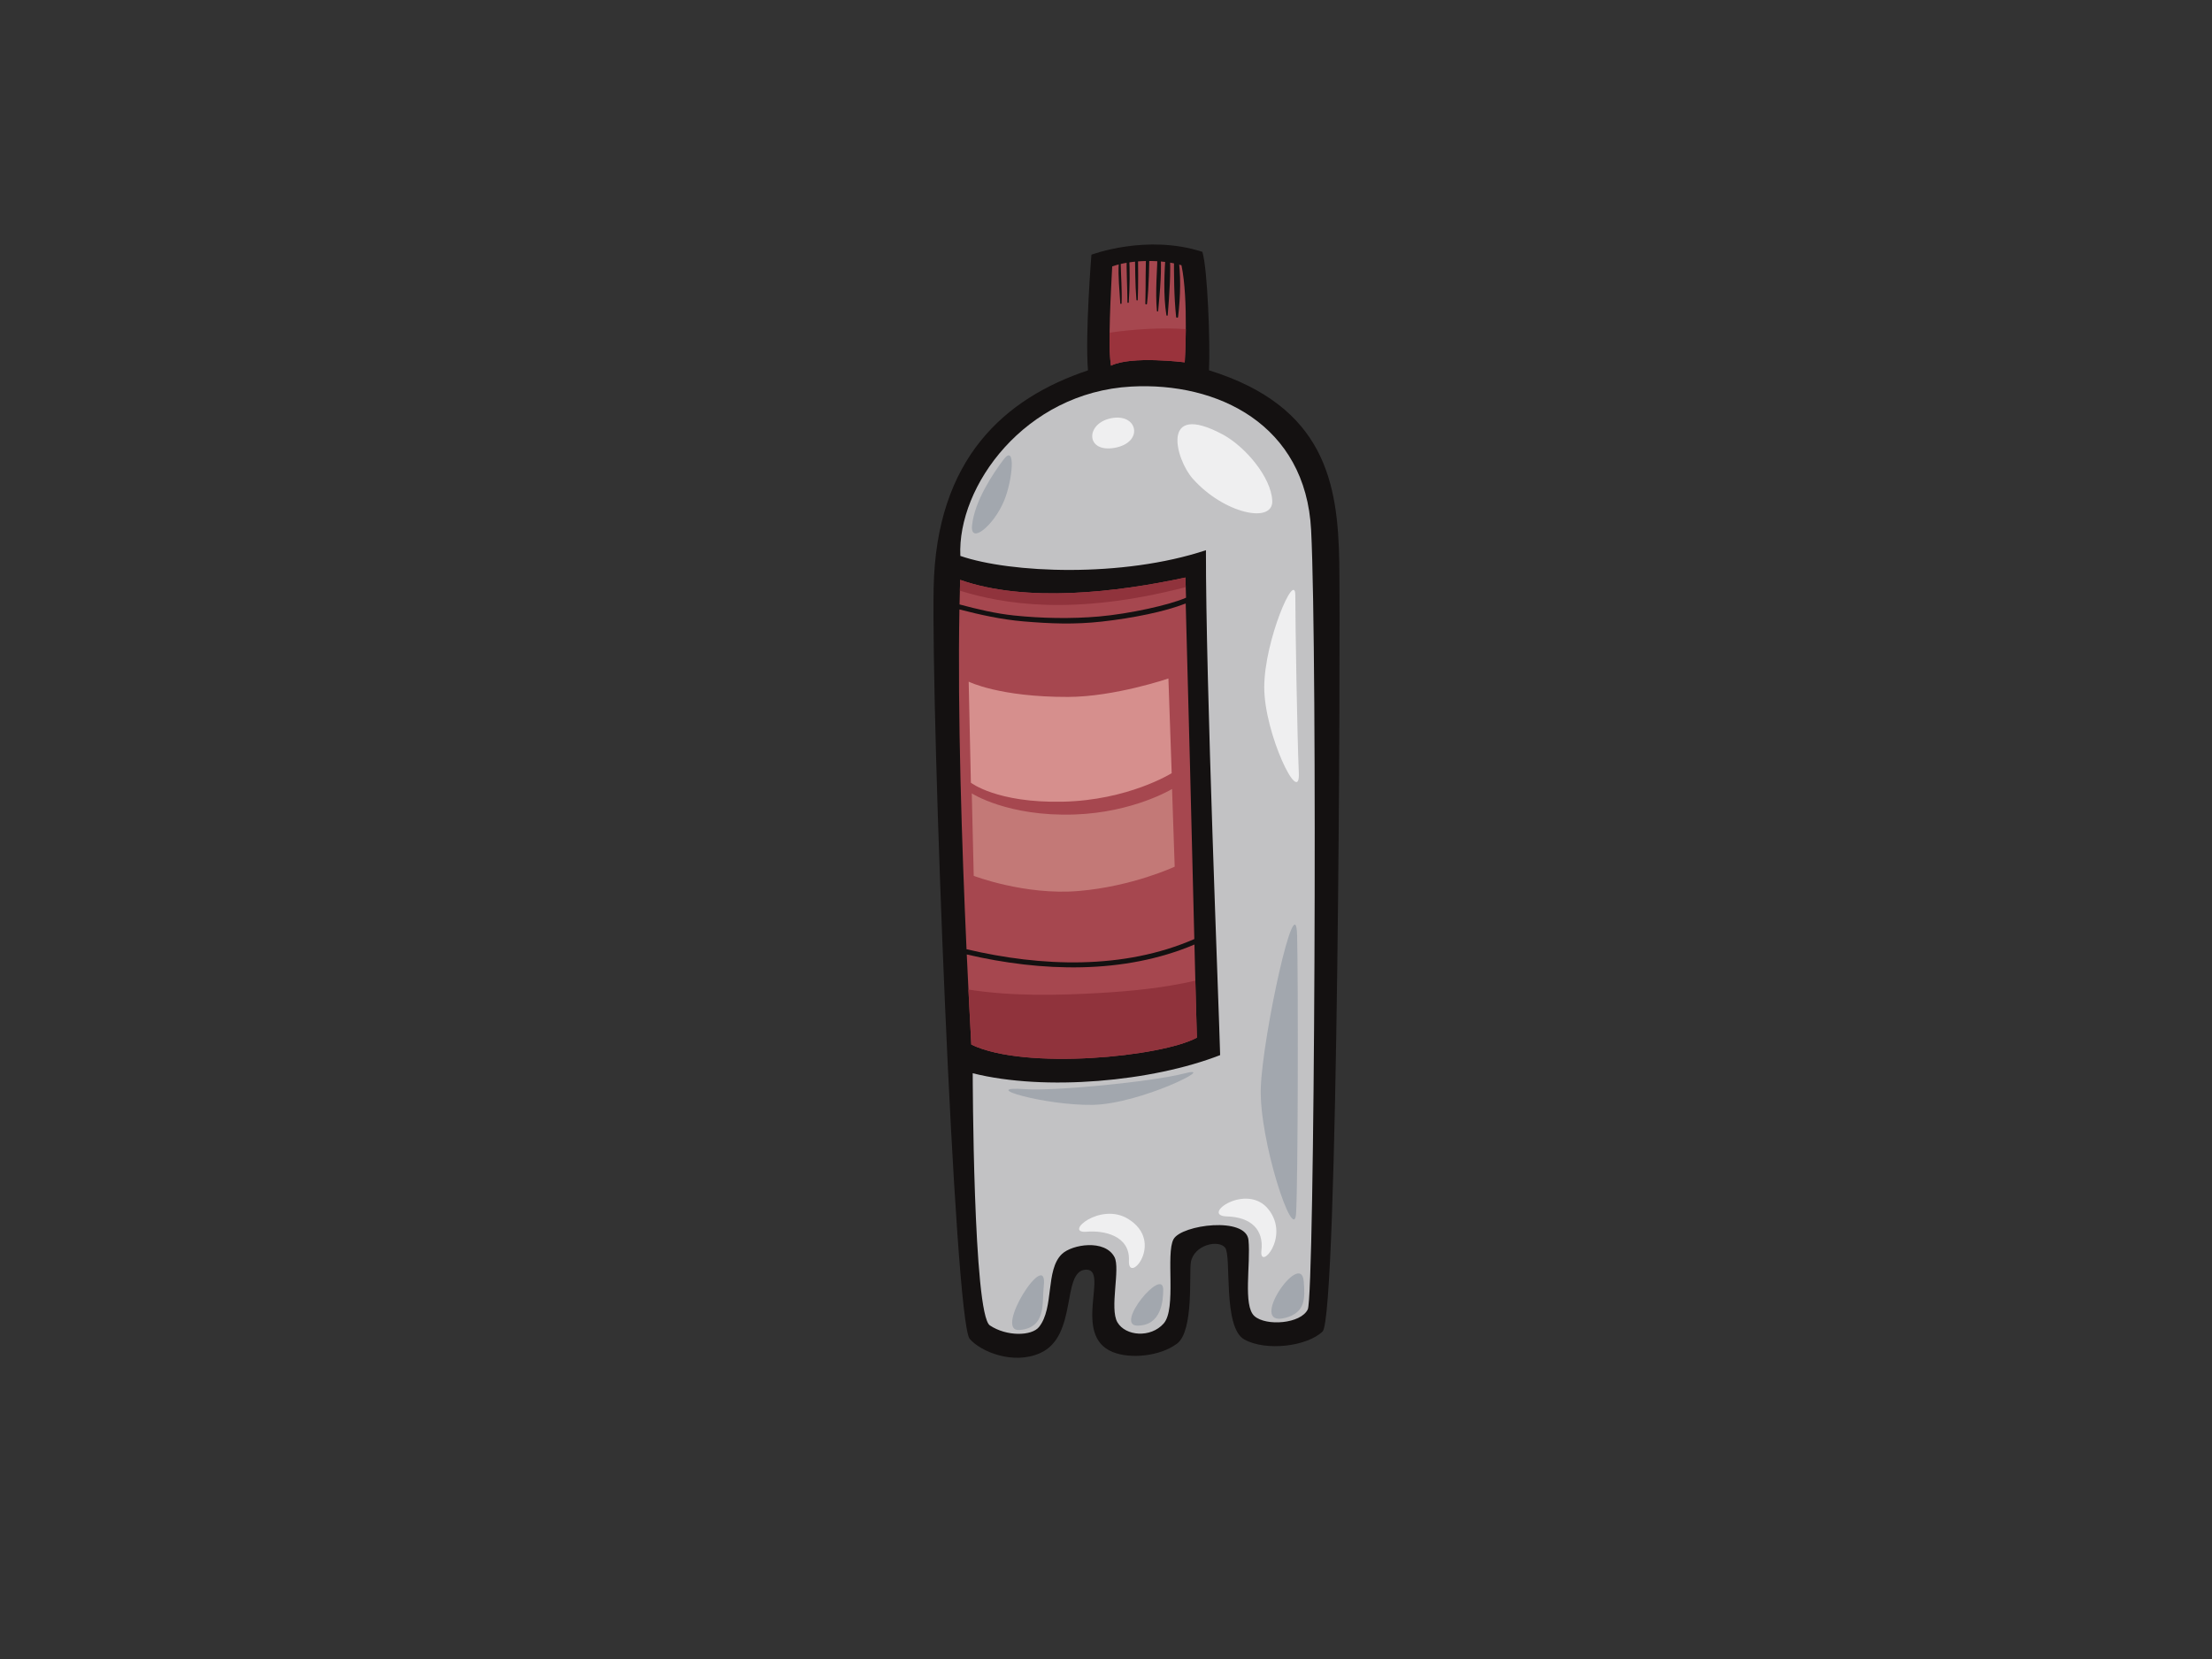<?xml version="1.0" encoding="utf-8"?>
<!-- Generator: Adobe Illustrator 17.0.0, SVG Export Plug-In . SVG Version: 6.00 Build 0)  -->
<!DOCTYPE svg PUBLIC "-//W3C//DTD SVG 1.1//EN" "http://www.w3.org/Graphics/SVG/1.1/DTD/svg11.dtd">
<svg version="1.1" id="Layer_1" xmlns="http://www.w3.org/2000/svg" xmlns:xlink="http://www.w3.org/1999/xlink" x="0px" y="0px"
	 width="800px" height="600px" viewBox="0 0 800 600" enable-background="new 0 0 800 600" xml:space="preserve">
<rect x="0" y="0" width="800" height="600" fill="#333333" stroke="none"/>
<g>
	<g>
		<path fill="#141111" d="M484.367,203.474c-0.468-28.528-5-56.49-47.116-69.549c0.47-9.479-0.484-36.577-2.389-42.839
			c-20.119-6.54-40.131,1.033-40.131,1.033s-2.315,28.479-1.254,41.827c-30.162,10.092-54.933,31.925-55.814,78.7
			c-0.88,46.776,7.517,265.127,13.036,271.564c3.992,4.653,15.759,9.513,25.504,5.144c13.717-6.141,7.587-29.609,16.417-30.152
			c8.828-0.544-5.169,23.638,9.751,29.755c6.412,2.631,17.228,1.582,23.336-3.033c6.106-4.612,4.293-25.261,4.981-29.383
			c1.065-6.352,10.011-8.336,12.402-5.292c2.391,3.045-0.958,28.81,6.923,33.182c7.87,4.37,22.679,2.514,28.308-2.866
			C483.946,476.184,484.835,232.001,484.367,203.474z"/>
		<path fill="#A6474F" d="M427.293,95.933c2.62,12.436,1.183,35.103,1.183,35.103s-19.426-2.46-26.655,1.21
			c-1.229-7.036,0.007-27.402,0.422-35.893C409.117,93.887,420.208,93.743,427.293,95.933z"/>
		<path fill="#9A333C" d="M401.303,120.314c-0.053,4.943,0.065,9.341,0.518,11.931c7.229-3.67,26.655-1.21,26.655-1.21
			s0.331-5.212,0.387-12.006C419.669,118.42,410.253,119.038,401.303,120.314z"/>
		<path fill="#C2C2C4" d="M474.186,191.745c2.343,46.006,1.266,276.549-1.203,281.785c-2.472,5.24-15.056,6.207-19.294,2.457
			c-4.231-3.749-1.308-18.86-2.157-27.488c-0.836-8.628-24.172-5.597-27.099-0.343c-2.914,5.253,1.143,25.167-3.576,30.505
			c-4.717,5.333-13.788,4.567-16.723-0.423c-2.935-4.991,1.129-19.431-1.07-23.594c-3.451-6.544-15.329-4.626-19.008-1.109
			c-6.053,5.789-2.724,19.431-8.282,26.384c-2.641,3.31-11.73,3.487-17.784-0.576c-6.057-4.058-6.194-91.195-6.194-91.195
			c26.173,6.576,64.982,3.02,89.484-6.56c-0.463-17.912-5.227-134.917-5.138-182.601c-30.233,10.044-70.758,8.305-88.823,2.065
			c-1.143-25.164,23.295-59.139,61.826-61.247C440.269,138.103,472.236,153.443,474.186,191.745z"/>
		<path fill="#A6474F" d="M366.727,222.596c9.837,1.037,20.82,1.24,30.701,0.371c11.073-0.974,25.599-4.177,31.52-6.8
			c-0.079-2.667-0.155-5.109-0.225-7.297c-24.827,5.363-57.61,9.225-81.463,0.851c-0.093,2.879-0.17,5.851-0.232,8.883
			C353.484,220.332,360.008,221.887,366.727,222.596z"/>
		<path fill="#A6474F" d="M431.941,339.621c-0.903-37.518-2.277-91.537-3.113-121.377c-7.525,2.979-19.073,5.293-30.342,6.558
			c-9.823,1.104-18.612,0.761-28.451-0.077c-7.925-0.676-15.51-2.372-23.046-4.312c-0.696,37.613,0.889,85.663,2.571,122.885
			C376.583,349.672,406.374,350.763,431.941,339.621z"/>
		<path fill="#A6474F" d="M349.645,345.197c0.567,12.401,1.141,23.536,1.636,32.589c19.383,9.366,68.964,4.405,81.59-2.512
			c-0.236-7.676-0.542-19.578-0.884-33.669C406.365,352.45,376.678,351.491,349.645,345.197z"/>
		<path fill="#90333C" d="M428.835,212.35c-0.039-1.214-0.076-2.388-0.113-3.48c-24.827,5.363-57.61,9.225-81.463,0.851
			c-0.045,1.287-0.082,2.593-0.116,3.912C362.595,218.393,387.857,222.923,428.835,212.35z"/>
		<path fill="#90333C" d="M398.053,359.107c-15.853,0.924-32.169,1.226-47.804-1.216c0.361,7.346,0.711,14.06,1.032,19.895
			c19.383,9.366,68.964,4.405,81.59-2.512c-0.16-5.163-0.349-12.244-0.562-20.608C421.072,357.266,409.307,358.452,398.053,359.107z
			"/>
		<path fill="#D68F8D" d="M350.338,246.532c0,0,11.121,5.589,35.963,5.521c16.848-0.047,36.273-6.669,36.273-6.669l1.183,34.242
			c0,0-15.621,9.822-39.489,10.32c-23.788,0.498-33.136-6.879-33.136-6.879L350.338,246.532z"/>
		<path fill="#C37977" d="M351.458,286.935c0,0,13.006,8.453,37.138,7.64c21.336-0.72,35.295-9.232,35.295-9.232l0.951,28.101
			c0,0-15.2,7.131-34.664,8.789c-19.452,1.658-38.015-5.47-38.015-5.47L351.458,286.935z"/>
		<path fill="#EFEFF0" d="M442.167,157.108c8.143,4.345,17.575,15.479,17.961,23.985c0.386,8.506-17.55,4.672-28.778-7.993
			C425.196,166.157,419.421,144.968,442.167,157.108z"/>
		<path fill="#EFEFF0" d="M401.861,151.258c9.705-1.928,11.907,8.785,1.308,10.701C392.57,163.876,392.493,153.118,401.861,151.258z
			"/>
		<path fill="#EFEFF0" d="M468.466,215.318c0.016,10.76,0.685,51.269,1.268,64.157c0.588,12.887-12.557-14.139-12.501-31.003
			C457.289,231.61,468.456,205.989,468.466,215.318z"/>
		<path fill="#A2A7AE" d="M469.121,338.337c0.419,17.561,0.324,88.596-0.37,100.465c-0.692,11.87-13.538-26.65-12.76-45.698
			C456.772,374.054,468.672,319.343,469.121,338.337z"/>
		<path fill="#A2A7AE" d="M420.693,466.454c-0.009,3.96-0.646,12.944-9.275,12.977C402.791,479.464,420.711,457.844,420.693,466.454
			z"/>
		<path fill="#A2A7AE" d="M471.512,463.429c0.489,6.084,0.709,11.324-6.796,13.224C450.903,480.15,470.565,451.637,471.512,463.429z
			"/>
		<path fill="#A2A7AE" d="M377.485,465.186c-0.669,5.757,1.093,15.019-8.731,15.823
			C358.924,481.815,379.196,450.458,377.485,465.186z"/>
		<path fill="#EFEFF0" d="M393.026,445.47c6.254-0.546,15.684,1.44,15.269,10.427c-0.414,8.987,13.258-6.702-0.271-15.056
			C397.85,434.561,384.432,446.218,393.026,445.47z"/>
		<path fill="#EFEFF0" d="M443.736,439.937c8.698,0.237,13.367,4.775,12.476,12.348c-0.887,7.574,10.467-4.78,2.613-14.828
			C450.975,427.412,433.862,439.665,443.736,439.937z"/>
		<path fill="#141111" d="M404.618,95.137c-0.306,4.874,0.292,9.746,0.542,14.607c0.014,0.234,0.465,0.235,0.475-0.002
			c0.187-4.868-0.217-9.732-0.322-14.598C405.307,94.754,404.643,94.743,404.618,95.137z"/>
		<path fill="#141111" d="M407.458,92.293c-0.092,5.692,0.271,11.379,0.291,17.069c-0.002,0.241,0.466,0.236,0.482-0.004
			c0.366-5.706,0.438-11.428,0.122-17.129C408.321,91.72,407.469,91.798,407.458,92.293z"/>
		<path fill="#141111" d="M410.452,90.878c0.13,5.844,0.058,11.779,0.551,17.598c0.021,0.239,0.477,0.24,0.486-0.003
			c0.213-5.875,0.158-11.641,0.037-17.516C411.51,90.357,410.436,90.269,410.452,90.878z"/>
		<path fill="#141111" d="M414.665,89.488c-0.472,6.765-0.241,13.561-0.435,20.334c-0.007,0.335,0.563,0.371,0.599,0.033
			c0.761-6.743,0.745-13.54,0.949-20.303C415.794,88.928,414.706,88.856,414.665,89.488z"/>
		<path fill="#141111" d="M419.614,90.175c-0.051-0.518-0.894-0.431-0.905,0.071c-0.167,7.309-0.94,14.966-0.292,22.239
			c0.018,0.222,0.426,0.23,0.445,0.005C419.517,105.105,420.313,97.563,419.614,90.175z"/>
		<path fill="#141111" d="M421.634,90.989c-0.532,7.498-0.96,15.583,0.213,23.02c0.037,0.227,0.453,0.24,0.47-0.002
			c0.622-7.584,1.21-15.538,0.729-23.12C422.993,90.07,421.692,90.22,421.634,90.989z"/>
		<path fill="#141111" d="M426.011,91.886c-0.129-0.796-1.419-0.692-1.419,0.11c-0.026,7.47-0.012,15.195,0.771,22.621
			c0.039,0.394,0.662,0.41,0.708,0.004C426.944,107.263,427.183,99.199,426.011,91.886z"/>
	</g>
	<path fill="#A2A7AE" d="M363.086,181.242c-3.789,8.964-12.2,15.731-11.532,8.858c0.861-8.886,7.697-19.023,11.444-23.958
		C367.502,160.208,366.218,173.83,363.086,181.242z"/>
	<path fill="#A2A7AE" d="M370.951,393.916c10.242,0.724,45.23-2.575,57.616-5.741c12.385-3.165-16.2,11.154-33.493,11.418
		C377.782,399.856,352.994,392.647,370.951,393.916z"/>
</g>
</svg>
